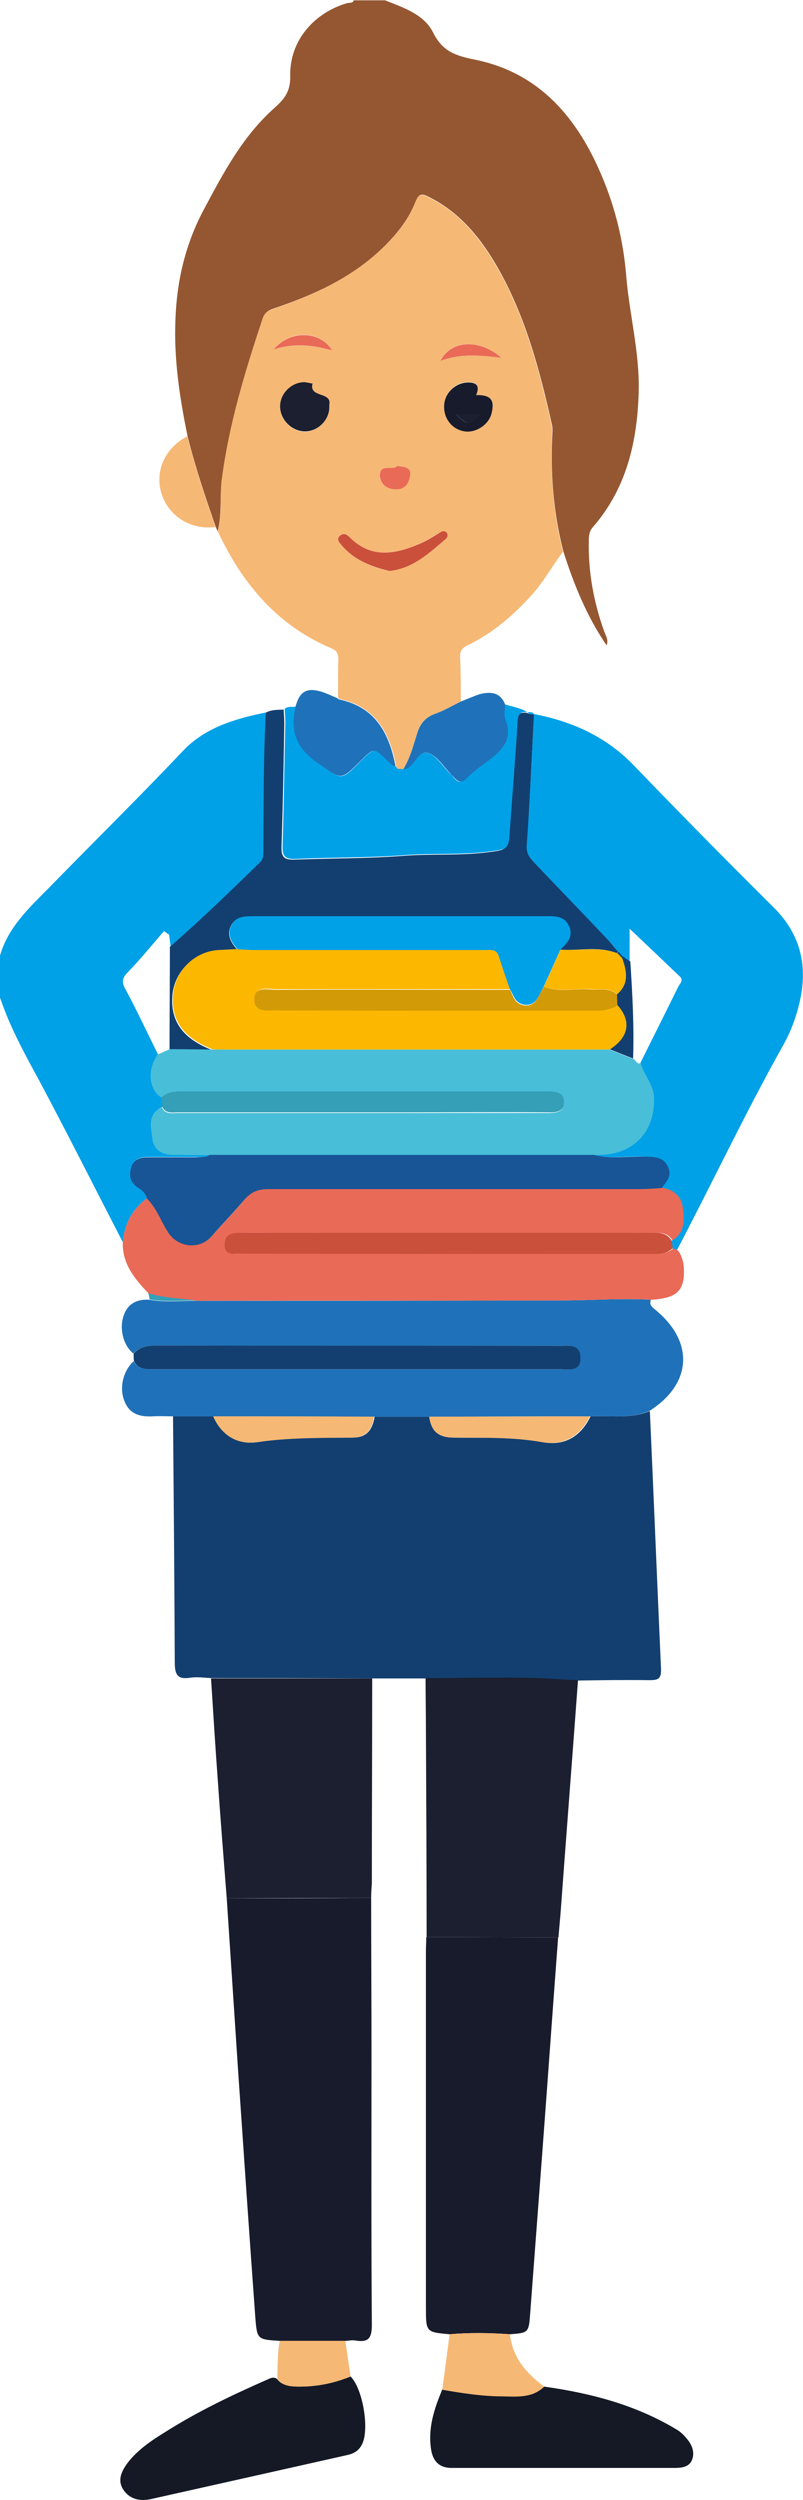 <?xml version="1.0" encoding="utf-8"?>
<!-- Generator: Adobe Illustrator 19.0.0, SVG Export Plug-In . SVG Version: 6.00 Build 0)  -->
<svg version="1.1" id="Слой_1" xmlns="http://www.w3.org/2000/svg" xmlns:xlink="http://www.w3.org/1999/xlink" x="0px" y="0px"
	 width="230.2px" height="716.3px" viewBox="0 0 230.2 716.3" style="enable-background:new 0 0 230.2 716.3;" xml:space="preserve"
	>
<style type="text/css">
	.st0{fill:#955731;}
	.st1{fill:#01A1E8;}
	.st2{fill:#133F70;}
	.st3{fill:#F6B875;}
	.st4{fill:#181B2B;}
	.st5{fill:#1F72B9;}
	.st6{fill:#E96A57;}
	.st7{fill:#1B1F30;}
	.st8{fill:#141925;}
	.st9{fill:#359FB7;}
	.st10{fill:#49BED8;}
	.st11{fill:#185596;}
	.st12{fill:#CA503C;}
	.st13{fill:#FCB701;}
	.st14{fill:#D29A06;}
</style>
<g>
	<path class="st0" d="M62.4,152.2c-0.2-0.4-0.4-0.8-0.5-1.1c-3-8.6-5.9-17.2-8.1-26c-2.3-11.1-4-22.3-3.5-33.7
		c0.4-11.1,2.9-21.6,8.2-31.5c5.6-10.5,11.1-20.9,20.2-29c2.9-2.6,4.6-4.7,4.5-9.2c-0.2-9.9,6.7-18,16.3-20.8
		c0.7-0.2,1.6,0.1,1.9-0.8c3,0,6,0,9,0c5.3,2.1,11.2,4,13.8,9.3c2.7,5.4,6.5,6.6,12,7.7c18.6,3.8,29.4,16.8,36.4,33.5
		c3.8,9,6.1,18.5,6.9,28.2c0.9,11.2,3.9,22.1,3.6,33.5c-0.4,14.3-3.5,27.7-13.2,38.8c-1,1.2-1.1,2.4-1.1,3.8c-0.2,9,1.4,17.6,4.4,26
		c0.5,1.3,1.3,2.5,0.7,4c-5.7-8.3-9.4-17.5-12.4-26.9c-2.9-11.3-3.8-22.8-3.1-34.5c0-0.5,0-1-0.1-1.5c-3.5-15.6-7.5-31-15.5-45.1
		c-4.9-8.6-10.9-16.1-20.1-20.6c-1.8-0.9-2.7-0.8-3.5,1.4c-2.2,5.5-5.9,10-10.3,14.1c-8.6,8-19,12.7-29.9,16.4
		c-1.6,0.5-3,1.1-3.6,2.9c-5,15-9.5,30.1-11.7,45.9C62.9,142.1,63.7,147.3,62.4,152.2z"/>
	<path class="st1" d="M0,273.8c2.4-8.3,8.5-13.8,14.2-19.6c12.7-13,25.7-25.8,38.2-39c6.4-6.8,15.1-9.3,24-11.1
		c-0.7,13.1-0.6,26.2-0.7,39.3c0,1.2,0.1,2.5-0.9,3.5c-8.5,8.3-17,16.5-25.9,24.3c-0.1-1.1-0.3-2.3-0.4-3.4c-0.5-0.3-1-0.7-1.5-1
		c-3.4,3.9-6.7,8-10.3,11.7c-1.7,1.7-1.9,2.9-0.7,5c3.3,6.1,6.2,12.4,9.3,18.6c-0.4,0.9-1,1.7-1.3,2.6c-1.4,3.9-0.3,7.9,2.5,9.7
		c0,0.9,0,1.9,0,2.8c-4.3,2-3.1,5.8-2.7,9c0.4,3,2.7,4.6,5.8,4.6c3.5,0,6.9,0.1,10.4,0.1c-1.1,1-2.4,0.5-3.6,0.6
		c-4.7,0-9.4,0-14.1,0c-2.2,0-4,0.7-4.6,2.9c-0.6,2.1-0.4,4.2,1.7,5.6c1.2,0.8,2.5,1.7,2.8,3.3c-4.3,3.1-6.5,7.4-7,12.6
		c-7.9-15.3-15.7-30.8-23.8-46C7.1,302,2.8,294.2,0,285.8C0,281.8,0,277.8,0,273.8z"/>
	<path class="st2" d="M60.5,480.8c-2-0.1-4-0.4-6-0.1c-3.8,0.6-4.4-1.1-4.4-4.5c-0.1-23.5-0.3-46.9-0.5-70.4c3.9,0,7.7,0,11.6,0
		c2.4,5.5,6.9,8.2,12.6,7.4c9.1-1.4,18.1-1.3,27.3-1.3c3.8,0,5.6-1.9,6.3-6c5.3,0,10.5,0,15.8,0c0.7,4.3,2.5,6,7,6
		c8.5,0.1,16.9-0.3,25.4,1.3c6.4,1.2,11-1.8,13.7-7.4c5.7-0.3,11.5,0.8,17-1.5c1.1,24.6,2.1,49.3,3.2,73.9c0.1,2.9-0.9,3.2-3.4,3.2
		c-6.7-0.1-13.4,0-20.2,0.1c-3.9-0.1-7.7-0.5-11.5-0.6c-10.7-0.3-21.5-0.1-32.2,0c-5.1,0-10.3,0-15.4,0
		C91.2,480.8,75.8,480.8,60.5,480.8z"/>
	<path class="st3" d="M62.4,152.2c1.4-5,0.5-10.1,1.2-15.1c2.1-15.8,6.7-30.9,11.7-45.9c0.6-1.8,2-2.3,3.6-2.9
		c10.9-3.7,21.3-8.5,29.9-16.4c4.4-4,8.1-8.5,10.3-14.1c0.9-2.2,1.7-2.3,3.5-1.4c9.2,4.4,15.2,12,20.1,20.6c8,14,12,29.5,15.5,45.1
		c0.1,0.5,0.1,1,0.1,1.5c-0.6,11.6,0.2,23.2,3.1,34.5c-3.1,4-5.5,8.6-9,12.4c-5.3,5.9-11.3,11-18.4,14.4c-1.6,0.8-2.2,1.7-2.1,3.4
		c0.2,4.2,0.2,8.5,0.2,12.7c-2.4,1.2-4.8,2.6-7.3,3.5c-2.8,1-4.4,2.7-5.2,5.6c-1.1,3.5-2,7.1-4,10.3c-0.5,0-1,0-1.4-0.1
		c-0.2-0.3-0.5-0.5-0.7-0.8l0.1,0.1c-1.8-9.4-5.7-17-16.1-19.3c-0.2,0-0.4-0.2-0.6-0.4c0-3.6,0-7.2,0.1-10.9c0-1.5-0.3-2.5-1.9-3.2
		C79.4,179.2,69.4,167.1,62.4,152.2z M94.4,116.5c0-0.1,0-0.3,0-0.4c0.8-4-5.9-1.9-4.8-6.1c-0.8-0.2-1.7-0.5-2.5-0.4
		c-3.7,0.1-6.8,3.4-6.8,7.1c0.1,3.8,3.5,7.1,7.3,7C91.3,123.5,94.5,120.2,94.4,116.5z M111.7,163.6c6.8-0.9,11.4-5.2,16.1-9.2
		c0.5-0.4,0.7-1.2,0.3-1.7c-0.6-0.8-1.3-0.5-2-0.1c-2.1,1.1-4.1,2.5-6.2,3.4c-6.9,2.9-13.7,4-19.7-2.1c-0.7-0.8-1.7-1.3-2.6-0.5
		c-1.3,1.1-0.2,2.1,0.4,2.9C101.7,160.6,106.6,162.5,111.7,163.6z M136.5,113.2c0.8-2,0.8-3.6-1.9-3.7c-3.4-0.2-6.7,2.4-7.2,5.8
		c-0.6,4,1.9,7.6,5.8,8.2c3.3,0.5,6.9-1.8,7.7-5.1C141.9,114.6,140.7,113.1,136.5,113.2z M113.9,133.5c-1.3,1.6-4.9-0.8-5,2.6
		c-0.1,2.6,2.1,4.2,4.8,4.1c2.6-0.1,3.7-2.1,3.9-4.2C117.8,133.7,115.7,133.8,113.9,133.5z M143.7,102.5c-6.3-5.5-14.5-5.2-17.4,0.9
		C132,101.2,137.6,101.8,143.7,102.5z M95.2,100.4c-3.4-5.8-12.1-6-16.7-0.3C84.3,98.4,89.6,98.8,95.2,100.4z"/>
	<path class="st1" d="M153.1,204.6c11,2.1,20.7,6.5,28.6,14.7c13.2,13.7,26.5,27.2,40,40.6c8,7.9,10,17.2,7.4,27.8
		c-1,4.1-2.5,8.1-4.6,11.8c-10.8,19.3-20.2,39.2-30.5,58.8c-0.4-0.2-0.9-0.4-1.3-0.6c-0.1-0.7-0.1-1.5-0.2-2.2
		c3.7-2.4,3.4-6.1,2.9-9.7c-0.5-3.1-2.7-4.9-5.9-5.4c1.4-1.9,3.1-3.6,1.7-6.3c-1.3-2.5-3.6-2.5-6-2.7c-5-0.3-10.1,0.8-15.1-0.5
		c0.6,0,1.2-0.1,1.9-0.1c9.6-0.2,15.7-6.7,15.4-16.3c-0.1-3.9-2.9-6.5-3.8-10c3.6-7.2,7.2-14.4,10.8-21.7c0.4-0.9,1.7-1.9,0.5-3
		c-4.5-4.3-9-8.6-14.4-13.7c0,4,0,6.7,0,9.4c-0.7-0.4-1.3-0.9-2-1.3c-0.2-0.3-0.5-0.5-0.7-0.8c-0.3-0.3-0.5-0.5-0.7-0.8
		c-0.9-1-1.7-2.2-2.6-3.1c-7-7.3-14-14.6-20.9-21.9c-1.4-1.5-2.9-2.8-2.7-5.4C151.9,229.7,152.4,217.2,153.1,204.6z"/>
	<path class="st4" d="M80.2,670.7c-6.4-0.4-6.5-0.4-7-6.6c-1.7-23.4-3.3-46.8-4.9-70.2c-1.1-16.7-2.2-33.4-3.3-50
		c13.8,0,27.6,0,41.4-0.1c0,14.8,0.1,29.7,0.1,44.5c0,25.9-0.1,51.9,0.1,77.8c0,3.9-1,5.1-4.7,4.5c-1-0.2-2,0.1-3,0.1
		C92.7,670.7,86.5,670.7,80.2,670.7z"/>
	<path class="st5" d="M186.1,404.3c-5.5,2.3-11.3,1.2-17,1.5c-15.4,0-30.7,0.1-46.1,0.1c-5.3,0-10.5,0-15.8,0
		c-15.4,0-30.7-0.1-46.1-0.1c-3.9,0-7.7,0-11.6,0c-1.9,0-3.7-0.1-5.6,0c-3.6,0.2-6.7-0.5-8.2-4.3c-1.6-3.9-0.4-8.7,2.6-11.5
		c1.2,2.3,3.3,2.3,5.4,2.3c38.8,0,77.7,0,116.5,0c2.6,0,6.2,0.9,6.1-3.4c-0.2-4-3.7-3.3-6.3-3.3c-38.5,0-76.9,0-115.4-0.1
		c-2.5,0-4.6,0.5-6.4,2.3c-2.9-2.4-4.1-7.2-2.7-11c1.2-3.4,3.9-4.6,7.3-4.4c4.5,0.8,8.9,0.3,13.4,0.3c34.9,0,69.7,0,104.6-0.1
		c8.6,0,17.2-0.7,25.8-0.2c-0.4,1.1-0.1,1.7,0.8,2.5C199.2,384.2,198.5,396.5,186.1,404.3z"/>
	<path class="st6" d="M186.8,372.4c-8.6-0.5-17.2,0.2-25.8,0.2c-34.9,0.1-69.7,0-104.6,0.1c-4.6-0.6-9.3-0.7-13.8-2.1
		c-3.9-4.1-7.6-8.4-7.4-14.7c0.5-5.2,2.7-9.5,7-12.6c2.9,2.7,4.1,6.5,6.1,9.7c2.8,4.4,9.1,5,12.4,1.2c3.1-3.6,6.5-6.9,9.5-10.6
		c1.8-2.2,3.9-3,6.8-3c35.6,0.1,71.2,0.1,106.8,0c2,0,4-0.2,6-0.3c3.1,0.5,5.4,2.2,5.9,5.4c0.5,3.6,0.8,7.3-2.9,9.7
		c-1.1-1.8-2.6-2.2-4.7-2.2c-39.6,0.1-79.2,0-118.8,0c-2.5,0-4.7,0.3-4.6,3.4c0,3.1,2.5,2.6,4.4,2.6c39.6,0,79.2,0,118.8,0.1
		c2,0,3.7-0.4,5.2-1.6c0.4,0.2,0.9,0.4,1.3,0.6c1.7,2.4,1.8,5.1,1.6,7.9C195.4,370.4,193.1,372,186.8,372.4z"/>
	<path class="st4" d="M128.9,668.8c-6.8-0.6-6.8-0.6-6.8-7.8c0-34,0-68,0-101.9c0-1.4,0.1-2.7,0.1-4.1c12.6,0,25.2,0.1,37.8,0.1
		c-1.5,19.9-2.9,39.8-4.4,59.8c-1.2,15.9-2.4,31.9-3.6,47.8c-0.4,5.7-0.5,5.7-5.8,6.1C140.5,668.4,134.7,668.3,128.9,668.8z"/>
	<path class="st7" d="M160.1,555.1c-12.6,0-25.2-0.1-37.8-0.1c0-19.7-0.1-39.4-0.2-59.2c0-5-0.1-10-0.1-15c10.7,0,21.5-0.3,32.2,0
		c3.8,0.1,7.7,0.5,11.5,0.6c-1.6,21.8-3.3,43.6-4.9,65.4C160.6,549.6,160.3,552.4,160.1,555.1z"/>
	<path class="st7" d="M106.4,543.8c-13.8,0-27.6,0-41.4,0.1c-0.9-11.4-1.8-22.8-2.6-34.3c-0.7-9.6-1.3-19.2-1.9-28.7
		c15.4,0,30.8,0,46.2,0c0,19.6-0.1,39.2-0.1,58.8C106.5,541,106.4,542.4,106.4,543.8z"/>
	<path class="st2" d="M153.1,204.6c-0.7,12.6-1.2,25.1-2.1,37.7c-0.2,2.6,1.3,3.9,2.7,5.4c6.9,7.3,14,14.6,20.9,21.9
		c0.9,1,1.7,2.1,2.6,3.1c-0.1,0.1-0.3,0.3-0.4,0.4c-5.3-2.1-10.8-0.6-16.2-1c1.9-1.9,3.8-3.7,2.4-6.7c-1.3-2.8-3.8-2.8-6.4-2.8
		c-28,0-55.9,0-83.9,0c-2.6,0-5.2,0-6.5,2.7c-1.3,2.7,0.1,4.8,1.8,6.8c-1.9,0.1-3.7,0.1-5.6,0.3c-7,0.5-12.6,6.2-13,13.1
		c-0.5,7.3,3.2,12.2,11.5,15.4c-4.1,0-8.2-0.1-12.3-0.1c0-9.8,0.1-19.7,0.1-29.5c8.9-7.8,17.4-16,25.9-24.3c1-1,0.9-2.2,0.9-3.5
		c0.1-13.1,0-26.2,0.7-39.3c1.6-0.9,3.3-0.8,5.1-0.9c0.1,1.4,0.2,2.7,0.2,4.1c-0.2,11.7-0.4,23.5-0.8,35.2c-0.1,3.1,0.9,3.8,3.8,3.7
		c10.5-0.4,21-0.3,31.4-1.1c8-0.6,16,0,23.9-1c5.7-0.7,5.7-0.7,6.1-6.5c0.7-10.3,1.6-20.6,2.2-31c0.1-2,0.9-2.6,2.7-2.5
		c0,0,0.1,0,0.1,0C151.8,204.6,152.4,204.7,153.1,204.6L153.1,204.6z"/>
	<path class="st1" d="M151.1,204c-1.8-0.1-2.6,0.5-2.7,2.5c-0.6,10.3-1.5,20.6-2.2,31c-0.4,5.8-0.4,5.8-6.1,6.5
		c-7.9,1-15.9,0.4-23.9,1c-10.4,0.8-21,0.6-31.4,1.1c-2.9,0.1-3.9-0.6-3.8-3.7c0.4-11.7,0.5-23.5,0.8-35.2c0-1.4-0.1-2.7-0.2-4.1
		c0.9-0.8,2.1-0.5,3.2-0.6c-1.4,6.7,0.1,11.6,6.2,16c7,4.9,6.5,5.6,12.6-0.6c3.7-3.7,3.7-3.7,7.3-0.2c0.8,0.8,1.4,1.8,2.6,1.9
		c0,0-0.1-0.1-0.1-0.1c0.2,0.3,0.5,0.5,0.7,0.8c0.5,0,1,0,1.4,0.1c0.4-0.1,0.8,0,1.1-0.2c2.4-1.1,3.4-5.3,6.2-4.4
		c2.4,0.8,4.1,3.8,6.2,5.8c0.4,0.3,0.7,0.7,1,1.1c1.1,1.4,2.1,1.8,3.7,0.3c1.9-1.8,3.9-3.4,6-4.9c4.1-3,7.5-6.1,5.1-11.9
		c-0.5-1.3-0.1-2.9-0.1-4.4C146.9,202.5,149.2,202.8,151.1,204z"/>
	<path class="st8" d="M100.5,680.9c3.6,3.6,5.5,15.5,3.2,19.6c-0.9,1.7-2.3,2.5-4.1,2.9c-18.7,4.2-37.4,8.4-56.2,12.6
		c-3.1,0.7-6.1,0.2-8-2.6c-1.9-2.8-0.5-5.5,1.3-7.9c2.9-3.7,6.8-6.3,10.7-8.7c9.3-5.9,19.2-10.6,29.2-15c0.9-0.4,1.8-0.9,2.8-0.2
		c1.4,1.9,3.7,2.1,5.7,2.2C90.4,683.9,95.6,682.9,100.5,680.9z"/>
	<path class="st8" d="M156,683.8c13.5,1.9,26.5,5.3,38.3,12.5c1.1,0.7,2.1,1.8,2.9,2.8c1.4,1.8,2,3.9,1.1,5.9
		c-0.9,1.9-3,2.1-4.9,2.1c-21.3,0-42.7,0-64,0c-3.5,0-5.3-2-5.8-5.2c-1-6.2,0.9-11.8,3.2-17.3c5.7,1.1,11.5,1.9,17.3,1.9
		C148.3,686.6,152.6,687.1,156,683.8z"/>
	<path class="st2" d="M38.3,387.8c1.7-1.8,3.8-2.3,6.4-2.3c38.5,0.1,76.9,0,115.4,0.1c2.6,0,6.2-0.7,6.3,3.3
		c0.2,4.3-3.5,3.4-6.1,3.4c-38.8,0-77.7,0-116.5,0c-2.2,0-4.3,0-5.4-2.3C38.3,389.3,38.3,388.5,38.3,387.8z"/>
	<path class="st5" d="M144.8,201.8c0,1.5-0.4,3.1,0.1,4.4c2.3,5.8-1.1,8.9-5.1,11.9c-2.1,1.5-4.2,3.1-6,4.9c-1.5,1.5-2.5,1-3.7-0.3
		c-0.3-0.4-0.7-0.7-1-1.1c-2-2-3.7-4.9-6.2-5.8c-2.8-1-3.8,3.2-6.2,4.4c-0.3,0.2-0.7,0.1-1.1,0.2c2-3.2,2.9-6.8,4-10.3
		c0.9-2.9,2.4-4.6,5.2-5.6c2.5-0.9,4.9-2.3,7.3-3.5c1.8-0.7,3.6-1.5,5.4-2.1C140.6,198.1,143.4,198.3,144.8,201.8z"/>
	<path class="st3" d="M156,683.8c-3.4,3.3-7.7,2.9-11.9,2.8c-5.8,0-11.6-0.9-17.3-1.9c0.7-5.3,1.4-10.6,2.1-15.9
		c5.8-0.5,11.5-0.4,17.3,0C146.9,675.5,150.9,680,156,683.8z"/>
	<path class="st3" d="M100.5,680.9c-4.9,2-10,3-15.3,2.9c-2,0-4.3-0.3-5.7-2.2c0.1-3.7,0-7.3,0.7-10.9c6.3,0,12.5,0,18.8,0
		C99.5,674.1,100,677.5,100.5,680.9z"/>
	<path class="st9" d="M42.5,370.5c4.5,1.4,9.2,1.5,13.8,2.1c-4.5,0-9,0.5-13.4-0.3C42.8,371.7,42.7,371.1,42.5,370.5z"/>
	<path class="st1" d="M153.1,204.7c-0.7,0-1.4-0.1-1.9-0.6C152,204,152.7,203.9,153.1,204.7z"/>
	<path class="st5" d="M113.4,219.6c-1.2-0.2-1.9-1.2-2.6-1.9c-3.6-3.5-3.6-3.5-7.3,0.2c-6.1,6.1-5.6,5.4-12.6,0.6
		c-6.2-4.3-7.7-9.3-6.2-16c1.2-4.4,3.2-5.6,7.5-4.3c1.5,0.5,3,1.2,4.4,1.8c0.2,0.1,0.4,0.3,0.6,0.4
		C107.7,202.6,111.6,210.2,113.4,219.6z"/>
	<path class="st3" d="M53.7,125c2.2,8.8,5.1,17.4,8.1,26c-7.2,0.9-13.6-3.1-15.6-9.9C44.4,134.7,47.4,128.3,53.7,125z"/>
	<path class="st10" d="M48.7,300.6c4.1,0,8.2,0.1,12.3,0.1c37.9,0,75.8,0,113.7,0c2.3,0.9,4.5,1.8,6.8,2.7c0.8,0.2,1,1.7,2.2,1.2
		c0.9,3.5,3.7,6.1,3.8,10c0.3,9.6-5.8,16.1-15.4,16.3c-0.6,0-1.2,0.1-1.9,0.1c-6.7,0-13.5,0-20.2,0c-30,0-60.1,0-90.1,0
		c-3.5,0-6.9-0.1-10.4-0.1c-3.1,0-5.5-1.6-5.8-4.6c-0.4-3.2-1.6-7.1,2.7-9c1,2.1,2.9,1.6,4.6,1.6c21.8,0,43.7,0,65.5,0
		c13.6,0,27.2,0,40.8,0c2.3,0,4.3-0.4,4.3-2.9c0-3.1-2.5-3.1-4.9-3.1c-35.1,0-70.1,0-105.2,0c-2,0-3.7,0.3-5.2,1.6
		c-2.9-1.8-3.9-5.8-2.5-9.7c0.3-0.9,0.9-1.8,1.3-2.6C46.4,301.6,47.6,301.1,48.7,300.6z"/>
	<path class="st11" d="M60,330.9c30,0,60.1,0,90.1,0c6.7,0,13.5,0,20.2,0c5,1.3,10,0.3,15.1,0.5c2.4,0.1,4.7,0.1,6,2.7
		c1.4,2.7-0.3,4.4-1.7,6.3c-2,0.1-4,0.3-6,0.3c-35.6,0-71.2,0-106.8,0c-2.9,0-4.9,0.8-6.8,3c-3,3.6-6.4,7-9.5,10.6
		c-3.4,3.8-9.6,3.2-12.4-1.2c-2.1-3.2-3.3-7-6.1-9.7c-0.3-1.6-1.6-2.5-2.8-3.3c-2.1-1.4-2.3-3.5-1.7-5.6c0.6-2.2,2.4-2.9,4.6-2.9
		c4.7,0,9.4,0,14.1,0C57.6,331.4,58.9,331.8,60,330.9z"/>
	<path class="st9" d="M46.4,314.3c1.5-1.3,3.2-1.6,5.2-1.6c35.1,0,70.1,0,105.2,0c2.4,0,4.9,0.1,4.9,3.1c0,2.5-2,3-4.3,2.9
		c-13.6-0.1-27.2,0-40.8,0c-21.8,0-43.7,0-65.5,0c-1.7,0-3.6,0.5-4.6-1.6C46.4,316.2,46.4,315.3,46.4,314.3z"/>
	<path class="st3" d="M61.1,405.8c15.4,0,30.7,0,46.1,0.1c-0.6,4-2.4,6-6.3,6c-9.1,0.1-18.2,0-27.3,1.3
		C68.1,414,63.5,411.3,61.1,405.8z"/>
	<path class="st3" d="M123,405.9c15.4,0,30.7-0.1,46.1-0.1c-2.7,5.5-7.3,8.5-13.7,7.4c-8.5-1.5-16.9-1.2-25.4-1.3
		C125.6,411.8,123.7,410.2,123,405.9z"/>
	<path class="st7" d="M94.4,116.5c0.1,3.7-3.1,7-6.8,7.1c-3.8,0.1-7.2-3.2-7.3-7c-0.1-3.7,3.1-7,6.8-7.1c0.8,0,1.7,0.3,2.5,0.4
		c-1.1,4.2,5.6,2.2,4.8,6.1C94.4,116.2,94.4,116.4,94.4,116.5z"/>
	<path class="st12" d="M111.7,163.6c-5.2-1.2-10.1-3.1-13.7-7.3c-0.6-0.8-1.8-1.8-0.4-2.9c1-0.8,1.9-0.2,2.6,0.5
		c6,6.1,12.8,5,19.7,2.1c2.2-0.9,4.2-2.2,6.2-3.4c0.7-0.4,1.4-0.7,2,0.1c0.4,0.5,0.2,1.3-0.3,1.7
		C123.1,158.4,118.5,162.8,111.7,163.6z"/>
	<path class="st4" d="M136.5,113.2c4.2-0.1,5.4,1.4,4.4,5.3c-0.8,3.2-4.5,5.6-7.7,5.1c-3.9-0.6-6.4-4.2-5.8-8.2
		c0.5-3.4,3.8-6,7.2-5.8C137.3,109.7,137.3,111.3,136.5,113.2z M130.6,118.6c3.4,3.5,4.5,3.4,6.7,0
		C135.3,118.6,133.2,118.6,130.6,118.6z"/>
	<path class="st6" d="M113.9,133.5c1.8,0.3,3.9,0.2,3.7,2.5c-0.2,2.1-1.3,4.2-3.9,4.2c-2.7,0.1-4.8-1.5-4.8-4.1
		C109,132.7,112.7,135,113.9,133.5z"/>
	<path class="st6" d="M143.7,102.5c-6.1-0.7-11.7-1.3-17.4,0.9C129.2,97.4,137.4,97,143.7,102.5z"/>
	<path class="st6" d="M95.2,100.4c-5.6-1.6-10.9-2.1-16.7-0.3C83.1,94.5,91.8,94.7,95.2,100.4z"/>
	<path class="st5" d="M114.1,220.4c-0.2-0.3-0.5-0.5-0.7-0.8C113.6,219.8,113.8,220.1,114.1,220.4z"/>
	<path class="st12" d="M192.8,357.7c-1.5,1.3-3.2,1.7-5.2,1.6c-39.6,0-79.2,0-118.8-0.1c-1.9,0-4.4,0.6-4.4-2.6
		c0-3.1,2.2-3.4,4.6-3.4c39.6,0,79.2,0,118.8,0c2.1,0,3.6,0.5,4.7,2.2C192.7,356.2,192.8,356.9,192.8,357.7z"/>
	<path class="st2" d="M180.7,275.5c0.6,9.3,1.1,18.5,0.8,27.8c-2.3-0.9-4.5-1.8-6.8-2.7c5.5-3.5,6.3-8.2,2.2-12.7c0-1,0-2-0.1-3.1
		c3.5-3,2.7-6.6,1.5-10.3c0.1-0.1,0.3-0.2,0.4-0.4C179.4,274.7,180.1,275.1,180.7,275.5z"/>
	<path class="st2" d="M178,273.5c0.2,0.3,0.5,0.5,0.7,0.8c-0.1,0.1-0.3,0.2-0.4,0.4c-0.2-0.3-0.5-0.5-0.7-0.8
		C177.8,273.7,177.9,273.6,178,273.5z"/>
	<path class="st2" d="M177.3,272.7c0.2,0.3,0.5,0.5,0.7,0.8c-0.1,0.1-0.2,0.2-0.3,0.3c-0.3-0.2-0.5-0.5-0.8-0.7
		C177,273,177.1,272.9,177.3,272.7z"/>
	<path class="st13" d="M177,288c4.1,4.5,3.3,9.2-2.2,12.7c-37.9,0-75.8,0-113.7,0c-8.3-3.2-12-8.1-11.5-15.4c0.4-7,6.1-12.7,13-13.1
		c1.9-0.1,3.7-0.2,5.6-0.3c1.5,0.1,3,0.2,4.4,0.2c22.2,0,44.4,0,66.6,0c1.6,0,3.2-0.4,3.9,1.8c0.9,3.2,2.1,6.4,3.2,9.5
		c-22.4,0-44.7,0-67.1,0c-2.4,0-6.1-1-6.2,2.8c0,3.7,3.5,3.1,6.1,3.1c30.6,0,61.2,0,91.9,0.1C173.1,289.5,175.1,289.2,177,288z"/>
	<path class="st1" d="M146.2,283.5c-1.1-3.2-2.2-6.3-3.2-9.5c-0.7-2.2-2.3-1.8-3.9-1.8c-22.2,0-44.4,0-66.6,0c-1.5,0-3-0.2-4.4-0.2
		c-1.7-2-3.1-4.1-1.8-6.8c1.3-2.7,3.9-2.7,6.5-2.7c28,0,55.9,0,83.9,0c2.6,0,5.1,0,6.4,2.8c1.4,3-0.5,4.9-2.4,6.7
		c-1.6,3.5-3.2,7.1-4.8,10.6c-0.5,1-1,1.9-1.5,2.9c-0.7,1.4-1.8,2.4-3.4,2.4c-1.8,0-3-0.9-3.8-2.5
		C146.9,284.8,146.6,284.1,146.2,283.5z"/>
	<path class="st13" d="M155.9,282.7c1.6-3.5,3.2-7.1,4.8-10.6c5.4,0.4,10.9-1,16.2,1c0.3,0.2,0.5,0.5,0.8,0.7
		c0.2,0.3,0.5,0.5,0.7,0.8c1.3,3.7,2,7.3-1.5,10.3c-2.2-2.1-4.9-1.2-7.4-1.5C164.9,283.1,160.3,284.4,155.9,282.7z"/>
	<path class="st7" d="M130.6,118.6c2.6,0,4.6,0,6.7,0C135.2,122.1,134.1,122.1,130.6,118.6z"/>
	<path class="st14" d="M155.9,282.7c4.4,1.8,9,0.4,13.6,0.8c2.5,0.2,5.3-0.6,7.4,1.5c0,1,0,2,0.1,3.1c-1.9,1.1-3.9,1.5-6.1,1.5
		c-30.6,0-61.2,0-91.9-0.1c-2.5,0-6.1,0.6-6.1-3.1c0-3.9,3.7-2.8,6.2-2.8c22.4-0.1,44.7,0,67.1,0c0.3,0.7,0.6,1.3,0.9,2
		c0.8,1.6,2,2.5,3.8,2.5c1.6,0,2.7-1,3.4-2.4C154.9,284.6,155.4,283.6,155.9,282.7z"/>
</g>
</svg>
